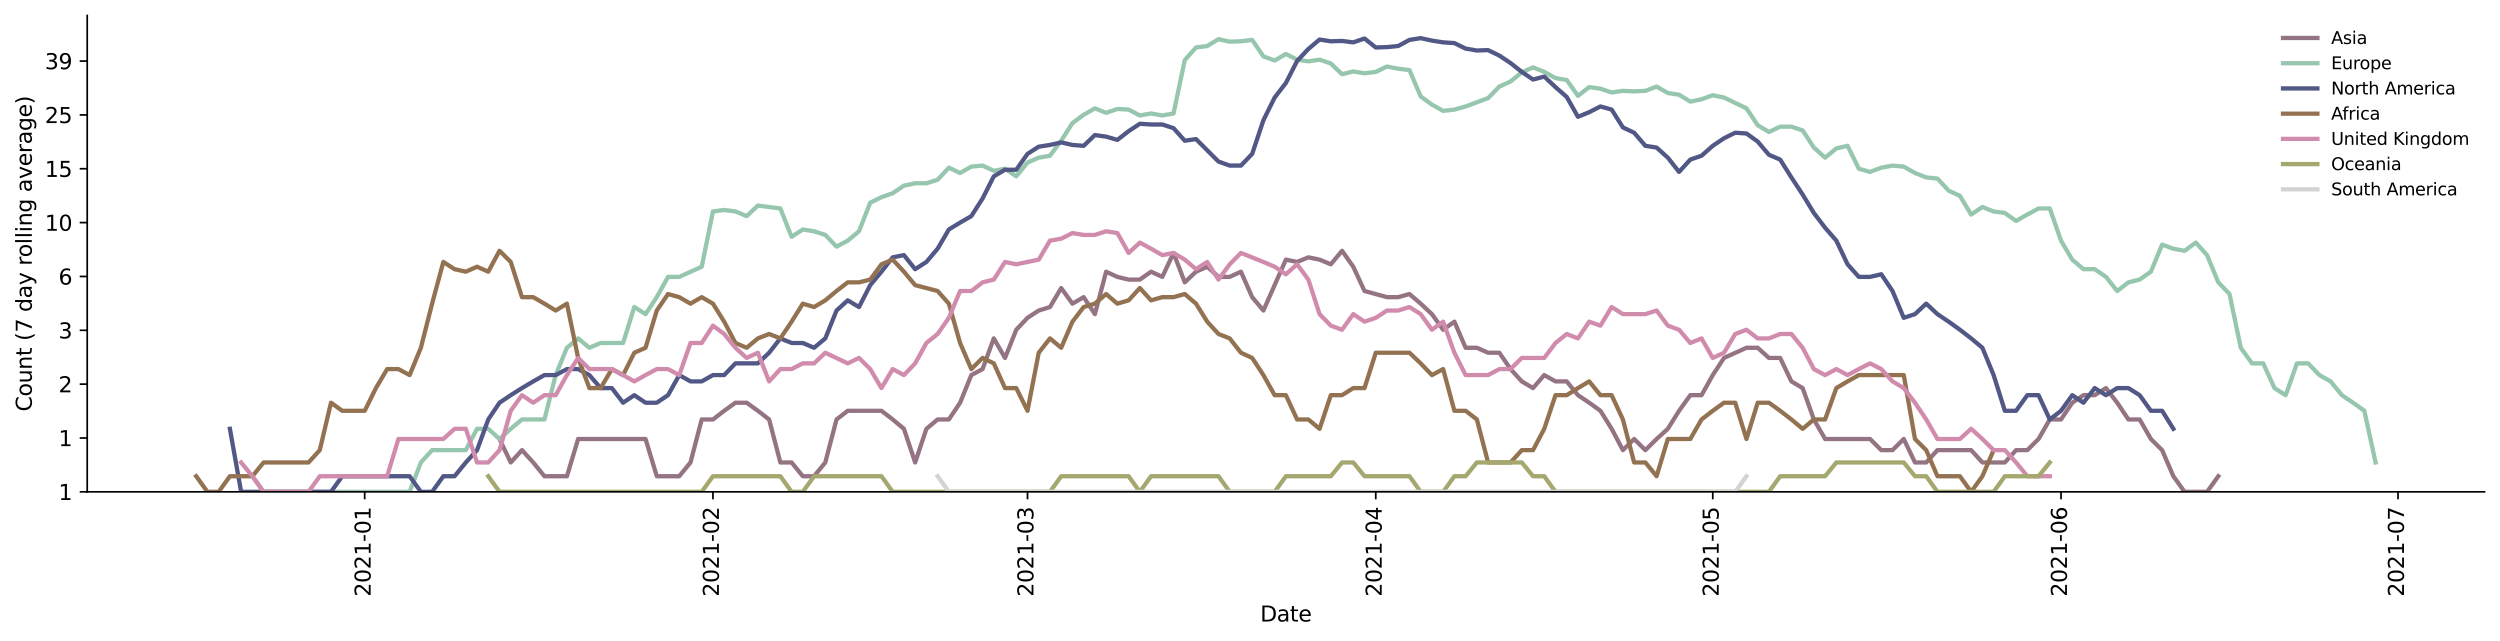 <?xml version="1.0" encoding="utf-8" standalone="no"?>
<!DOCTYPE svg PUBLIC "-//W3C//DTD SVG 1.1//EN"
  "http://www.w3.org/Graphics/SVG/1.1/DTD/svg11.dtd">
<svg height="298.621pt" version="1.1" viewBox="0 0 1163.803 298.621" width="1163.803pt" xmlns="http://www.w3.org/2000/svg" xmlns:xlink="http://www.w3.org/1999/xlink">
 <defs>
  <style type="text/css">*{stroke-linecap:butt;stroke-linejoin:round;}</style>
 </defs>
 <g id="figure_1">
  <g id="patch_1">
   <path d="M 0 298.621 
L 1163.803 298.621 
L 1163.803 0 
L 0 0 
z
" style="fill:#ffffff;"/>
  </g>
  <g id="axes_1">
   <g id="patch_2">
    <path d="M 40.603 228.96 
L 1156.603 228.96 
L 1156.603 7.2 
L 40.603 7.2 
z
" style="fill:#ffffff;"/>
   </g>
   <g id="matplotlib.axis_1">
    <g id="xtick_1">
     <g id="line2d_1">
      <defs>
       <path d="M 0 0 
L 0 3.5 
" id="mf2ac6f2b2b" style="stroke:#000000;stroke-width:0.8;"/>
      </defs>
      <g>
       <use style="stroke:#000000;stroke-width:0.8;" x="169.775" xlink:href="#mf2ac6f2b2b" y="228.96"/>
      </g>
     </g>
     <g id="text_1">
      <!-- 2021-01 -->
      <g transform="translate(172.534 277.743)rotate(-90)scale(0.1 -0.1)">
       <defs>
        <path d="M 1228 531 
L 3431 531 
L 3431 0 
L 469 0 
L 469 531 
Q 828 903 1448 1529 
Q 2069 2156 2228 2338 
Q 2531 2678 2651 2914 
Q 2772 3150 2772 3378 
Q 2772 3750 2511 3984 
Q 2250 4219 1831 4219 
Q 1534 4219 1204 4116 
Q 875 4013 500 3803 
L 500 4441 
Q 881 4594 1212 4672 
Q 1544 4750 1819 4750 
Q 2544 4750 2975 4387 
Q 3406 4025 3406 3419 
Q 3406 3131 3298 2873 
Q 3191 2616 2906 2266 
Q 2828 2175 2409 1742 
Q 1991 1309 1228 531 
z
" id="DejaVuSans-32" transform="scale(0.016)"/>
        <path d="M 2034 4250 
Q 1547 4250 1301 3770 
Q 1056 3291 1056 2328 
Q 1056 1369 1301 889 
Q 1547 409 2034 409 
Q 2525 409 2770 889 
Q 3016 1369 3016 2328 
Q 3016 3291 2770 3770 
Q 2525 4250 2034 4250 
z
M 2034 4750 
Q 2819 4750 3233 4129 
Q 3647 3509 3647 2328 
Q 3647 1150 3233 529 
Q 2819 -91 2034 -91 
Q 1250 -91 836 529 
Q 422 1150 422 2328 
Q 422 3509 836 4129 
Q 1250 4750 2034 4750 
z
" id="DejaVuSans-30" transform="scale(0.016)"/>
        <path d="M 794 531 
L 1825 531 
L 1825 4091 
L 703 3866 
L 703 4441 
L 1819 4666 
L 2450 4666 
L 2450 531 
L 3481 531 
L 3481 0 
L 794 0 
L 794 531 
z
" id="DejaVuSans-31" transform="scale(0.016)"/>
        <path d="M 313 2009 
L 1997 2009 
L 1997 1497 
L 313 1497 
L 313 2009 
z
" id="DejaVuSans-2d" transform="scale(0.016)"/>
       </defs>
       <use xlink:href="#DejaVuSans-32"/>
       <use x="63.623" xlink:href="#DejaVuSans-30"/>
       <use x="127.246" xlink:href="#DejaVuSans-32"/>
       <use x="190.869" xlink:href="#DejaVuSans-31"/>
       <use x="254.492" xlink:href="#DejaVuSans-2d"/>
       <use x="290.576" xlink:href="#DejaVuSans-30"/>
       <use x="354.199" xlink:href="#DejaVuSans-31"/>
      </g>
     </g>
    </g>
    <g id="xtick_2">
     <g id="line2d_2">
      <g>
       <use style="stroke:#000000;stroke-width:0.8;" x="331.893" xlink:href="#mf2ac6f2b2b" y="228.96"/>
      </g>
     </g>
     <g id="text_2">
      <!-- 2021-02 -->
      <g transform="translate(334.652 277.743)rotate(-90)scale(0.1 -0.1)">
       <use xlink:href="#DejaVuSans-32"/>
       <use x="63.623" xlink:href="#DejaVuSans-30"/>
       <use x="127.246" xlink:href="#DejaVuSans-32"/>
       <use x="190.869" xlink:href="#DejaVuSans-31"/>
       <use x="254.492" xlink:href="#DejaVuSans-2d"/>
       <use x="290.576" xlink:href="#DejaVuSans-30"/>
       <use x="354.199" xlink:href="#DejaVuSans-32"/>
      </g>
     </g>
    </g>
    <g id="xtick_3">
     <g id="line2d_3">
      <g>
       <use style="stroke:#000000;stroke-width:0.8;" x="478.322" xlink:href="#mf2ac6f2b2b" y="228.96"/>
      </g>
     </g>
     <g id="text_3">
      <!-- 2021-03 -->
      <g transform="translate(481.081 277.743)rotate(-90)scale(0.1 -0.1)">
       <defs>
        <path d="M 2597 2516 
Q 3050 2419 3304 2112 
Q 3559 1806 3559 1356 
Q 3559 666 3084 287 
Q 2609 -91 1734 -91 
Q 1441 -91 1130 -33 
Q 819 25 488 141 
L 488 750 
Q 750 597 1062 519 
Q 1375 441 1716 441 
Q 2309 441 2620 675 
Q 2931 909 2931 1356 
Q 2931 1769 2642 2001 
Q 2353 2234 1838 2234 
L 1294 2234 
L 1294 2753 
L 1863 2753 
Q 2328 2753 2575 2939 
Q 2822 3125 2822 3475 
Q 2822 3834 2567 4026 
Q 2313 4219 1838 4219 
Q 1578 4219 1281 4162 
Q 984 4106 628 3988 
L 628 4550 
Q 988 4650 1302 4700 
Q 1616 4750 1894 4750 
Q 2613 4750 3031 4423 
Q 3450 4097 3450 3541 
Q 3450 3153 3228 2886 
Q 3006 2619 2597 2516 
z
" id="DejaVuSans-33" transform="scale(0.016)"/>
       </defs>
       <use xlink:href="#DejaVuSans-32"/>
       <use x="63.623" xlink:href="#DejaVuSans-30"/>
       <use x="127.246" xlink:href="#DejaVuSans-32"/>
       <use x="190.869" xlink:href="#DejaVuSans-31"/>
       <use x="254.492" xlink:href="#DejaVuSans-2d"/>
       <use x="290.576" xlink:href="#DejaVuSans-30"/>
       <use x="354.199" xlink:href="#DejaVuSans-33"/>
      </g>
     </g>
    </g>
    <g id="xtick_4">
     <g id="line2d_4">
      <g>
       <use style="stroke:#000000;stroke-width:0.8;" x="640.44" xlink:href="#mf2ac6f2b2b" y="228.96"/>
      </g>
     </g>
     <g id="text_4">
      <!-- 2021-04 -->
      <g transform="translate(643.199 277.743)rotate(-90)scale(0.1 -0.1)">
       <defs>
        <path d="M 2419 4116 
L 825 1625 
L 2419 1625 
L 2419 4116 
z
M 2253 4666 
L 3047 4666 
L 3047 1625 
L 3713 1625 
L 3713 1100 
L 3047 1100 
L 3047 0 
L 2419 0 
L 2419 1100 
L 313 1100 
L 313 1709 
L 2253 4666 
z
" id="DejaVuSans-34" transform="scale(0.016)"/>
       </defs>
       <use xlink:href="#DejaVuSans-32"/>
       <use x="63.623" xlink:href="#DejaVuSans-30"/>
       <use x="127.246" xlink:href="#DejaVuSans-32"/>
       <use x="190.869" xlink:href="#DejaVuSans-31"/>
       <use x="254.492" xlink:href="#DejaVuSans-2d"/>
       <use x="290.576" xlink:href="#DejaVuSans-30"/>
       <use x="354.199" xlink:href="#DejaVuSans-34"/>
      </g>
     </g>
    </g>
    <g id="xtick_5">
     <g id="line2d_5">
      <g>
       <use style="stroke:#000000;stroke-width:0.8;" x="797.329" xlink:href="#mf2ac6f2b2b" y="228.96"/>
      </g>
     </g>
     <g id="text_5">
      <!-- 2021-05 -->
      <g transform="translate(800.088 277.743)rotate(-90)scale(0.1 -0.1)">
       <defs>
        <path d="M 691 4666 
L 3169 4666 
L 3169 4134 
L 1269 4134 
L 1269 2991 
Q 1406 3038 1543 3061 
Q 1681 3084 1819 3084 
Q 2600 3084 3056 2656 
Q 3513 2228 3513 1497 
Q 3513 744 3044 326 
Q 2575 -91 1722 -91 
Q 1428 -91 1123 -41 
Q 819 9 494 109 
L 494 744 
Q 775 591 1075 516 
Q 1375 441 1709 441 
Q 2250 441 2565 725 
Q 2881 1009 2881 1497 
Q 2881 1984 2565 2268 
Q 2250 2553 1709 2553 
Q 1456 2553 1204 2497 
Q 953 2441 691 2322 
L 691 4666 
z
" id="DejaVuSans-35" transform="scale(0.016)"/>
       </defs>
       <use xlink:href="#DejaVuSans-32"/>
       <use x="63.623" xlink:href="#DejaVuSans-30"/>
       <use x="127.246" xlink:href="#DejaVuSans-32"/>
       <use x="190.869" xlink:href="#DejaVuSans-31"/>
       <use x="254.492" xlink:href="#DejaVuSans-2d"/>
       <use x="290.576" xlink:href="#DejaVuSans-30"/>
       <use x="354.199" xlink:href="#DejaVuSans-35"/>
      </g>
     </g>
    </g>
    <g id="xtick_6">
     <g id="line2d_6">
      <g>
       <use style="stroke:#000000;stroke-width:0.8;" x="959.447" xlink:href="#mf2ac6f2b2b" y="228.96"/>
      </g>
     </g>
     <g id="text_6">
      <!-- 2021-06 -->
      <g transform="translate(962.206 277.743)rotate(-90)scale(0.1 -0.1)">
       <defs>
        <path d="M 2113 2584 
Q 1688 2584 1439 2293 
Q 1191 2003 1191 1497 
Q 1191 994 1439 701 
Q 1688 409 2113 409 
Q 2538 409 2786 701 
Q 3034 994 3034 1497 
Q 3034 2003 2786 2293 
Q 2538 2584 2113 2584 
z
M 3366 4563 
L 3366 3988 
Q 3128 4100 2886 4159 
Q 2644 4219 2406 4219 
Q 1781 4219 1451 3797 
Q 1122 3375 1075 2522 
Q 1259 2794 1537 2939 
Q 1816 3084 2150 3084 
Q 2853 3084 3261 2657 
Q 3669 2231 3669 1497 
Q 3669 778 3244 343 
Q 2819 -91 2113 -91 
Q 1303 -91 875 529 
Q 447 1150 447 2328 
Q 447 3434 972 4092 
Q 1497 4750 2381 4750 
Q 2619 4750 2861 4703 
Q 3103 4656 3366 4563 
z
" id="DejaVuSans-36" transform="scale(0.016)"/>
       </defs>
       <use xlink:href="#DejaVuSans-32"/>
       <use x="63.623" xlink:href="#DejaVuSans-30"/>
       <use x="127.246" xlink:href="#DejaVuSans-32"/>
       <use x="190.869" xlink:href="#DejaVuSans-31"/>
       <use x="254.492" xlink:href="#DejaVuSans-2d"/>
       <use x="290.576" xlink:href="#DejaVuSans-30"/>
       <use x="354.199" xlink:href="#DejaVuSans-36"/>
      </g>
     </g>
    </g>
    <g id="xtick_7">
     <g id="line2d_7">
      <g>
       <use style="stroke:#000000;stroke-width:0.8;" x="1116.335" xlink:href="#mf2ac6f2b2b" y="228.96"/>
      </g>
     </g>
     <g id="text_7">
      <!-- 2021-07 -->
      <g transform="translate(1119.094 277.743)rotate(-90)scale(0.1 -0.1)">
       <defs>
        <path d="M 525 4666 
L 3525 4666 
L 3525 4397 
L 1831 0 
L 1172 0 
L 2766 4134 
L 525 4134 
L 525 4666 
z
" id="DejaVuSans-37" transform="scale(0.016)"/>
       </defs>
       <use xlink:href="#DejaVuSans-32"/>
       <use x="63.623" xlink:href="#DejaVuSans-30"/>
       <use x="127.246" xlink:href="#DejaVuSans-32"/>
       <use x="190.869" xlink:href="#DejaVuSans-31"/>
       <use x="254.492" xlink:href="#DejaVuSans-2d"/>
       <use x="290.576" xlink:href="#DejaVuSans-30"/>
       <use x="354.199" xlink:href="#DejaVuSans-37"/>
      </g>
     </g>
    </g>
    <g id="text_8">
     <!-- Date -->
     <g transform="translate(586.652 289.341)scale(0.1 -0.1)">
      <defs>
       <path d="M 1259 4147 
L 1259 519 
L 2022 519 
Q 2988 519 3436 956 
Q 3884 1394 3884 2338 
Q 3884 3275 3436 3711 
Q 2988 4147 2022 4147 
L 1259 4147 
z
M 628 4666 
L 1925 4666 
Q 3281 4666 3915 4102 
Q 4550 3538 4550 2338 
Q 4550 1131 3912 565 
Q 3275 0 1925 0 
L 628 0 
L 628 4666 
z
" id="DejaVuSans-44" transform="scale(0.016)"/>
       <path d="M 2194 1759 
Q 1497 1759 1228 1600 
Q 959 1441 959 1056 
Q 959 750 1161 570 
Q 1363 391 1709 391 
Q 2188 391 2477 730 
Q 2766 1069 2766 1631 
L 2766 1759 
L 2194 1759 
z
M 3341 1997 
L 3341 0 
L 2766 0 
L 2766 531 
Q 2569 213 2275 61 
Q 1981 -91 1556 -91 
Q 1019 -91 701 211 
Q 384 513 384 1019 
Q 384 1609 779 1909 
Q 1175 2209 1959 2209 
L 2766 2209 
L 2766 2266 
Q 2766 2663 2505 2880 
Q 2244 3097 1772 3097 
Q 1472 3097 1187 3025 
Q 903 2953 641 2809 
L 641 3341 
Q 956 3463 1253 3523 
Q 1550 3584 1831 3584 
Q 2591 3584 2966 3190 
Q 3341 2797 3341 1997 
z
" id="DejaVuSans-61" transform="scale(0.016)"/>
       <path d="M 1172 4494 
L 1172 3500 
L 2356 3500 
L 2356 3053 
L 1172 3053 
L 1172 1153 
Q 1172 725 1289 603 
Q 1406 481 1766 481 
L 2356 481 
L 2356 0 
L 1766 0 
Q 1100 0 847 248 
Q 594 497 594 1153 
L 594 3053 
L 172 3053 
L 172 3500 
L 594 3500 
L 594 4494 
L 1172 4494 
z
" id="DejaVuSans-74" transform="scale(0.016)"/>
       <path d="M 3597 1894 
L 3597 1613 
L 953 1613 
Q 991 1019 1311 708 
Q 1631 397 2203 397 
Q 2534 397 2845 478 
Q 3156 559 3463 722 
L 3463 178 
Q 3153 47 2828 -22 
Q 2503 -91 2169 -91 
Q 1331 -91 842 396 
Q 353 884 353 1716 
Q 353 2575 817 3079 
Q 1281 3584 2069 3584 
Q 2775 3584 3186 3129 
Q 3597 2675 3597 1894 
z
M 3022 2063 
Q 3016 2534 2758 2815 
Q 2500 3097 2075 3097 
Q 1594 3097 1305 2825 
Q 1016 2553 972 2059 
L 3022 2063 
z
" id="DejaVuSans-65" transform="scale(0.016)"/>
      </defs>
      <use xlink:href="#DejaVuSans-44"/>
      <use x="77.002" xlink:href="#DejaVuSans-61"/>
      <use x="138.281" xlink:href="#DejaVuSans-74"/>
      <use x="177.49" xlink:href="#DejaVuSans-65"/>
     </g>
    </g>
   </g>
   <g id="matplotlib.axis_2">
    <g id="ytick_1">
     <g id="line2d_8">
      <defs>
       <path d="M 0 0 
L -3.5 0 
" id="m610166da14" style="stroke:#000000;stroke-width:0.8;"/>
      </defs>
      <g>
       <use style="stroke:#000000;stroke-width:0.8;" x="40.603" xlink:href="#m610166da14" y="228.96"/>
      </g>
     </g>
     <g id="text_9">
      <!-- 1 -->
      <g transform="translate(27.241 232.759)scale(0.1 -0.1)">
       <use xlink:href="#DejaVuSans-31"/>
      </g>
     </g>
    </g>
    <g id="ytick_2">
     <g id="line2d_9">
      <g>
       <use style="stroke:#000000;stroke-width:0.8;" x="40.603" xlink:href="#m610166da14" y="203.893"/>
      </g>
     </g>
     <g id="text_10">
      <!-- 1 -->
      <g transform="translate(27.241 207.692)scale(0.1 -0.1)">
       <use xlink:href="#DejaVuSans-31"/>
      </g>
     </g>
    </g>
    <g id="ytick_3">
     <g id="line2d_10">
      <g>
       <use style="stroke:#000000;stroke-width:0.8;" x="40.603" xlink:href="#m610166da14" y="178.827"/>
      </g>
     </g>
     <g id="text_11">
      <!-- 2 -->
      <g transform="translate(27.241 182.626)scale(0.1 -0.1)">
       <use xlink:href="#DejaVuSans-32"/>
      </g>
     </g>
    </g>
    <g id="ytick_4">
     <g id="line2d_11">
      <g>
       <use style="stroke:#000000;stroke-width:0.8;" x="40.603" xlink:href="#m610166da14" y="153.76"/>
      </g>
     </g>
     <g id="text_12">
      <!-- 3 -->
      <g transform="translate(27.241 157.559)scale(0.1 -0.1)">
       <use xlink:href="#DejaVuSans-33"/>
      </g>
     </g>
    </g>
    <g id="ytick_5">
     <g id="line2d_12">
      <g>
       <use style="stroke:#000000;stroke-width:0.8;" x="40.603" xlink:href="#m610166da14" y="128.693"/>
      </g>
     </g>
     <g id="text_13">
      <!-- 6 -->
      <g transform="translate(27.241 132.492)scale(0.1 -0.1)">
       <use xlink:href="#DejaVuSans-36"/>
      </g>
     </g>
    </g>
    <g id="ytick_6">
     <g id="line2d_13">
      <g>
       <use style="stroke:#000000;stroke-width:0.8;" x="40.603" xlink:href="#m610166da14" y="103.626"/>
      </g>
     </g>
     <g id="text_14">
      <!-- 10 -->
      <g transform="translate(20.878 107.426)scale(0.1 -0.1)">
       <use xlink:href="#DejaVuSans-31"/>
       <use x="63.623" xlink:href="#DejaVuSans-30"/>
      </g>
     </g>
    </g>
    <g id="ytick_7">
     <g id="line2d_14">
      <g>
       <use style="stroke:#000000;stroke-width:0.8;" x="40.603" xlink:href="#m610166da14" y="78.56"/>
      </g>
     </g>
     <g id="text_15">
      <!-- 15 -->
      <g transform="translate(20.878 82.359)scale(0.1 -0.1)">
       <use xlink:href="#DejaVuSans-31"/>
       <use x="63.623" xlink:href="#DejaVuSans-35"/>
      </g>
     </g>
    </g>
    <g id="ytick_8">
     <g id="line2d_15">
      <g>
       <use style="stroke:#000000;stroke-width:0.8;" x="40.603" xlink:href="#m610166da14" y="53.493"/>
      </g>
     </g>
     <g id="text_16">
      <!-- 25 -->
      <g transform="translate(20.878 57.292)scale(0.1 -0.1)">
       <use xlink:href="#DejaVuSans-32"/>
       <use x="63.623" xlink:href="#DejaVuSans-35"/>
      </g>
     </g>
    </g>
    <g id="ytick_9">
     <g id="line2d_16">
      <g>
       <use style="stroke:#000000;stroke-width:0.8;" x="40.603" xlink:href="#m610166da14" y="28.426"/>
      </g>
     </g>
     <g id="text_17">
      <!-- 39 -->
      <g transform="translate(20.878 32.225)scale(0.1 -0.1)">
       <defs>
        <path d="M 703 97 
L 703 672 
Q 941 559 1184 500 
Q 1428 441 1663 441 
Q 2288 441 2617 861 
Q 2947 1281 2994 2138 
Q 2813 1869 2534 1725 
Q 2256 1581 1919 1581 
Q 1219 1581 811 2004 
Q 403 2428 403 3163 
Q 403 3881 828 4315 
Q 1253 4750 1959 4750 
Q 2769 4750 3195 4129 
Q 3622 3509 3622 2328 
Q 3622 1225 3098 567 
Q 2575 -91 1691 -91 
Q 1453 -91 1209 -44 
Q 966 3 703 97 
z
M 1959 2075 
Q 2384 2075 2632 2365 
Q 2881 2656 2881 3163 
Q 2881 3666 2632 3958 
Q 2384 4250 1959 4250 
Q 1534 4250 1286 3958 
Q 1038 3666 1038 3163 
Q 1038 2656 1286 2365 
Q 1534 2075 1959 2075 
z
" id="DejaVuSans-39" transform="scale(0.016)"/>
       </defs>
       <use xlink:href="#DejaVuSans-33"/>
       <use x="63.623" xlink:href="#DejaVuSans-39"/>
      </g>
     </g>
    </g>
    <g id="text_18">
     <!-- Count (7 day rolling average) -->
     <g transform="translate(14.798 191.548)rotate(-90)scale(0.1 -0.1)">
      <defs>
       <path d="M 4122 4306 
L 4122 3641 
Q 3803 3938 3442 4084 
Q 3081 4231 2675 4231 
Q 1875 4231 1450 3742 
Q 1025 3253 1025 2328 
Q 1025 1406 1450 917 
Q 1875 428 2675 428 
Q 3081 428 3442 575 
Q 3803 722 4122 1019 
L 4122 359 
Q 3791 134 3420 21 
Q 3050 -91 2638 -91 
Q 1578 -91 968 557 
Q 359 1206 359 2328 
Q 359 3453 968 4101 
Q 1578 4750 2638 4750 
Q 3056 4750 3426 4639 
Q 3797 4528 4122 4306 
z
" id="DejaVuSans-43" transform="scale(0.016)"/>
       <path d="M 1959 3097 
Q 1497 3097 1228 2736 
Q 959 2375 959 1747 
Q 959 1119 1226 758 
Q 1494 397 1959 397 
Q 2419 397 2687 759 
Q 2956 1122 2956 1747 
Q 2956 2369 2687 2733 
Q 2419 3097 1959 3097 
z
M 1959 3584 
Q 2709 3584 3137 3096 
Q 3566 2609 3566 1747 
Q 3566 888 3137 398 
Q 2709 -91 1959 -91 
Q 1206 -91 779 398 
Q 353 888 353 1747 
Q 353 2609 779 3096 
Q 1206 3584 1959 3584 
z
" id="DejaVuSans-6f" transform="scale(0.016)"/>
       <path d="M 544 1381 
L 544 3500 
L 1119 3500 
L 1119 1403 
Q 1119 906 1312 657 
Q 1506 409 1894 409 
Q 2359 409 2629 706 
Q 2900 1003 2900 1516 
L 2900 3500 
L 3475 3500 
L 3475 0 
L 2900 0 
L 2900 538 
Q 2691 219 2414 64 
Q 2138 -91 1772 -91 
Q 1169 -91 856 284 
Q 544 659 544 1381 
z
M 1991 3584 
L 1991 3584 
z
" id="DejaVuSans-75" transform="scale(0.016)"/>
       <path d="M 3513 2113 
L 3513 0 
L 2938 0 
L 2938 2094 
Q 2938 2591 2744 2837 
Q 2550 3084 2163 3084 
Q 1697 3084 1428 2787 
Q 1159 2491 1159 1978 
L 1159 0 
L 581 0 
L 581 3500 
L 1159 3500 
L 1159 2956 
Q 1366 3272 1645 3428 
Q 1925 3584 2291 3584 
Q 2894 3584 3203 3211 
Q 3513 2838 3513 2113 
z
" id="DejaVuSans-6e" transform="scale(0.016)"/>
       <path id="DejaVuSans-20" transform="scale(0.016)"/>
       <path d="M 1984 4856 
Q 1566 4138 1362 3434 
Q 1159 2731 1159 2009 
Q 1159 1288 1364 580 
Q 1569 -128 1984 -844 
L 1484 -844 
Q 1016 -109 783 600 
Q 550 1309 550 2009 
Q 550 2706 781 3412 
Q 1013 4119 1484 4856 
L 1984 4856 
z
" id="DejaVuSans-28" transform="scale(0.016)"/>
       <path d="M 2906 2969 
L 2906 4863 
L 3481 4863 
L 3481 0 
L 2906 0 
L 2906 525 
Q 2725 213 2448 61 
Q 2172 -91 1784 -91 
Q 1150 -91 751 415 
Q 353 922 353 1747 
Q 353 2572 751 3078 
Q 1150 3584 1784 3584 
Q 2172 3584 2448 3432 
Q 2725 3281 2906 2969 
z
M 947 1747 
Q 947 1113 1208 752 
Q 1469 391 1925 391 
Q 2381 391 2643 752 
Q 2906 1113 2906 1747 
Q 2906 2381 2643 2742 
Q 2381 3103 1925 3103 
Q 1469 3103 1208 2742 
Q 947 2381 947 1747 
z
" id="DejaVuSans-64" transform="scale(0.016)"/>
       <path d="M 2059 -325 
Q 1816 -950 1584 -1140 
Q 1353 -1331 966 -1331 
L 506 -1331 
L 506 -850 
L 844 -850 
Q 1081 -850 1212 -737 
Q 1344 -625 1503 -206 
L 1606 56 
L 191 3500 
L 800 3500 
L 1894 763 
L 2988 3500 
L 3597 3500 
L 2059 -325 
z
" id="DejaVuSans-79" transform="scale(0.016)"/>
       <path d="M 2631 2963 
Q 2534 3019 2420 3045 
Q 2306 3072 2169 3072 
Q 1681 3072 1420 2755 
Q 1159 2438 1159 1844 
L 1159 0 
L 581 0 
L 581 3500 
L 1159 3500 
L 1159 2956 
Q 1341 3275 1631 3429 
Q 1922 3584 2338 3584 
Q 2397 3584 2469 3576 
Q 2541 3569 2628 3553 
L 2631 2963 
z
" id="DejaVuSans-72" transform="scale(0.016)"/>
       <path d="M 603 4863 
L 1178 4863 
L 1178 0 
L 603 0 
L 603 4863 
z
" id="DejaVuSans-6c" transform="scale(0.016)"/>
       <path d="M 603 3500 
L 1178 3500 
L 1178 0 
L 603 0 
L 603 3500 
z
M 603 4863 
L 1178 4863 
L 1178 4134 
L 603 4134 
L 603 4863 
z
" id="DejaVuSans-69" transform="scale(0.016)"/>
       <path d="M 2906 1791 
Q 2906 2416 2648 2759 
Q 2391 3103 1925 3103 
Q 1463 3103 1205 2759 
Q 947 2416 947 1791 
Q 947 1169 1205 825 
Q 1463 481 1925 481 
Q 2391 481 2648 825 
Q 2906 1169 2906 1791 
z
M 3481 434 
Q 3481 -459 3084 -895 
Q 2688 -1331 1869 -1331 
Q 1566 -1331 1297 -1286 
Q 1028 -1241 775 -1147 
L 775 -588 
Q 1028 -725 1275 -790 
Q 1522 -856 1778 -856 
Q 2344 -856 2625 -561 
Q 2906 -266 2906 331 
L 2906 616 
Q 2728 306 2450 153 
Q 2172 0 1784 0 
Q 1141 0 747 490 
Q 353 981 353 1791 
Q 353 2603 747 3093 
Q 1141 3584 1784 3584 
Q 2172 3584 2450 3431 
Q 2728 3278 2906 2969 
L 2906 3500 
L 3481 3500 
L 3481 434 
z
" id="DejaVuSans-67" transform="scale(0.016)"/>
       <path d="M 191 3500 
L 800 3500 
L 1894 563 
L 2988 3500 
L 3597 3500 
L 2284 0 
L 1503 0 
L 191 3500 
z
" id="DejaVuSans-76" transform="scale(0.016)"/>
       <path d="M 513 4856 
L 1013 4856 
Q 1481 4119 1714 3412 
Q 1947 2706 1947 2009 
Q 1947 1309 1714 600 
Q 1481 -109 1013 -844 
L 513 -844 
Q 928 -128 1133 580 
Q 1338 1288 1338 2009 
Q 1338 2731 1133 3434 
Q 928 4138 513 4856 
z
" id="DejaVuSans-29" transform="scale(0.016)"/>
      </defs>
      <use xlink:href="#DejaVuSans-43"/>
      <use x="69.824" xlink:href="#DejaVuSans-6f"/>
      <use x="131.006" xlink:href="#DejaVuSans-75"/>
      <use x="194.385" xlink:href="#DejaVuSans-6e"/>
      <use x="257.764" xlink:href="#DejaVuSans-74"/>
      <use x="296.973" xlink:href="#DejaVuSans-20"/>
      <use x="328.76" xlink:href="#DejaVuSans-28"/>
      <use x="367.773" xlink:href="#DejaVuSans-37"/>
      <use x="431.396" xlink:href="#DejaVuSans-20"/>
      <use x="463.184" xlink:href="#DejaVuSans-64"/>
      <use x="526.66" xlink:href="#DejaVuSans-61"/>
      <use x="587.939" xlink:href="#DejaVuSans-79"/>
      <use x="647.119" xlink:href="#DejaVuSans-20"/>
      <use x="678.906" xlink:href="#DejaVuSans-72"/>
      <use x="717.77" xlink:href="#DejaVuSans-6f"/>
      <use x="778.951" xlink:href="#DejaVuSans-6c"/>
      <use x="806.734" xlink:href="#DejaVuSans-6c"/>
      <use x="834.518" xlink:href="#DejaVuSans-69"/>
      <use x="862.301" xlink:href="#DejaVuSans-6e"/>
      <use x="925.68" xlink:href="#DejaVuSans-67"/>
      <use x="989.156" xlink:href="#DejaVuSans-20"/>
      <use x="1020.943" xlink:href="#DejaVuSans-61"/>
      <use x="1082.223" xlink:href="#DejaVuSans-76"/>
      <use x="1141.402" xlink:href="#DejaVuSans-65"/>
      <use x="1202.926" xlink:href="#DejaVuSans-72"/>
      <use x="1244.039" xlink:href="#DejaVuSans-61"/>
      <use x="1305.318" xlink:href="#DejaVuSans-67"/>
      <use x="1368.795" xlink:href="#DejaVuSans-65"/>
      <use x="1430.318" xlink:href="#DejaVuSans-29"/>
     </g>
    </g>
   </g>
   <g id="line2d_17">
    <path clip-path="url(#p8a48753e97)" d="M 232.53 204.358 
L 237.76 215.281 
L 242.989 209.546 
L 248.219 215.281 
L 253.448 221.692 
L 263.908 221.692 
L 269.137 204.358 
L 300.515 204.358 
L 305.745 221.692 
L 316.204 221.692 
L 321.433 215.281 
L 326.663 195.265 
L 331.893 195.265 
L 337.122 191.231 
L 342.352 187.475 
L 347.582 187.475 
L 352.811 191.231 
L 358.041 195.265 
L 363.27 215.281 
L 368.5 215.281 
L 373.73 221.692 
L 378.959 221.692 
L 384.189 215.281 
L 389.418 195.265 
L 394.648 191.231 
L 410.337 191.231 
L 415.567 195.265 
L 420.796 199.621 
L 426.026 215.281 
L 431.255 199.621 
L 436.485 195.265 
L 441.715 195.265 
L 446.944 187.475 
L 452.174 174.608 
L 457.404 171.816 
L 462.633 157.535 
L 467.863 166.628 
L 473.092 153.502 
L 478.322 147.961 
L 483.552 144.558 
L 488.781 142.933 
L 494.011 134.087 
L 499.24 141.356 
L 504.47 138.331 
L 509.7 146.233 
L 514.929 126.48 
L 520.159 128.899 
L 525.389 130.151 
L 530.618 130.151 
L 535.848 126.48 
L 541.077 128.899 
L 546.307 117.752 
L 551.537 131.431 
L 556.766 126.48 
L 561.996 124.163 
L 567.225 128.899 
L 572.455 128.899 
L 577.685 126.48 
L 582.914 138.331 
L 588.144 144.558 
L 598.603 120.863 
L 603.833 121.941 
L 609.062 119.806 
L 614.292 120.863 
L 619.522 123.041 
L 624.751 116.753 
L 629.981 124.163 
L 635.21 135.465 
L 645.67 138.331 
L 650.899 138.331 
L 656.129 136.879 
L 661.359 141.356 
L 666.588 146.233 
L 671.818 153.502 
L 677.047 149.746 
L 682.277 161.892 
L 687.507 161.892 
L 692.736 164.209 
L 697.966 164.209 
L 703.195 171.816 
L 708.425 177.551 
L 713.655 180.663 
L 718.884 174.608 
L 724.114 177.551 
L 729.344 177.551 
L 734.573 183.962 
L 739.803 187.475 
L 745.032 191.231 
L 750.262 199.621 
L 755.492 209.546 
L 760.721 204.358 
L 765.951 209.546 
L 771.18 204.358 
L 776.41 199.621 
L 781.64 191.231 
L 786.869 183.962 
L 792.099 183.962 
L 797.329 174.608 
L 802.558 166.628 
L 813.017 161.892 
L 818.247 161.892 
L 823.477 166.628 
L 828.706 166.628 
L 833.936 177.551 
L 839.165 180.663 
L 844.395 195.265 
L 849.625 204.358 
L 870.543 204.358 
L 875.773 209.546 
L 881.002 209.546 
L 886.232 204.358 
L 891.462 215.281 
L 896.691 215.281 
L 901.921 209.546 
L 917.61 209.546 
L 922.839 215.281 
L 933.299 215.281 
L 938.528 209.546 
L 943.758 209.546 
L 948.987 204.358 
L 954.217 195.265 
L 959.447 195.265 
L 964.676 187.475 
L 969.906 183.962 
L 975.135 183.962 
L 980.365 180.663 
L 985.595 187.475 
L 990.824 195.265 
L 996.054 195.265 
L 1001.284 204.358 
L 1006.513 209.546 
L 1011.743 221.692 
L 1016.972 228.96 
L 1027.432 228.96 
L 1032.661 221.692 
L 1032.661 221.692 
" style="fill:none;stroke:#947383;stroke-linecap:square;stroke-width:2;"/>
   </g>
   <g id="line2d_18">
    <path clip-path="url(#p8a48753e97)" d="M 117.478 221.692 
L 122.708 228.96 
L 190.693 228.96 
L 195.923 215.281 
L 201.152 209.546 
L 216.841 209.546 
L 222.071 199.621 
L 227.3 199.621 
L 232.53 204.358 
L 237.76 199.621 
L 242.989 195.265 
L 253.448 195.265 
L 258.678 174.608 
L 263.908 161.892 
L 269.137 157.535 
L 274.367 161.892 
L 279.597 159.67 
L 290.056 159.67 
L 295.285 142.933 
L 300.515 146.233 
L 305.745 138.331 
L 310.974 128.899 
L 316.204 128.899 
L 326.663 124.163 
L 331.893 98.438 
L 337.122 97.736 
L 342.352 98.438 
L 347.582 100.602 
L 352.811 95.682 
L 363.27 97.043 
L 368.5 110.232 
L 373.73 106.829 
L 378.959 107.66 
L 384.189 109.361 
L 389.418 114.809 
L 394.648 112.017 
L 399.878 107.66 
L 405.107 94.354 
L 410.337 91.792 
L 415.567 89.947 
L 420.796 86.434 
L 426.026 85.312 
L 431.255 85.312 
L 436.485 83.67 
L 441.715 78.043 
L 446.944 80.529 
L 452.174 77.559 
L 457.404 77.08 
L 462.633 79.521 
L 467.863 78.531 
L 473.092 82.077 
L 478.322 75.666 
L 483.552 73.388 
L 488.781 72.503 
L 494.011 65.51 
L 499.24 57.285 
L 504.47 53.441 
L 509.7 50.433 
L 514.929 52.521 
L 520.159 50.726 
L 525.389 51.021 
L 530.618 53.751 
L 535.848 52.826 
L 541.077 53.751 
L 546.307 52.826 
L 551.537 27.974 
L 556.766 22.103 
L 561.996 21.412 
L 567.225 18.244 
L 572.455 19.39 
L 577.685 19.225 
L 582.914 18.569 
L 588.144 26.258 
L 593.374 28.168 
L 598.603 25.143 
L 603.833 27.781 
L 609.062 28.558 
L 614.292 27.781 
L 619.522 29.546 
L 624.751 34.555 
L 629.981 33.259 
L 635.21 34.119 
L 640.44 33.473 
L 645.67 30.96 
L 650.899 31.993 
L 656.129 32.622 
L 661.359 44.874 
L 666.588 48.705 
L 671.818 51.616 
L 677.047 51.021 
L 682.277 49.562 
L 692.736 45.672 
L 697.966 40.314 
L 703.195 37.937 
L 708.425 33.687 
L 713.655 31.371 
L 718.884 33.473 
L 724.114 36.332 
L 729.344 37.243 
L 734.573 44.61 
L 739.803 40.558 
L 745.032 41.295 
L 750.262 43.055 
L 755.492 42.294 
L 760.721 42.546 
L 765.951 42.294 
L 771.18 40.314 
L 776.41 43.311 
L 781.64 44.087 
L 786.869 47.305 
L 792.099 46.211 
L 797.329 44.348 
L 802.558 45.405 
L 813.017 50.433 
L 818.247 58.29 
L 823.477 61.421 
L 828.706 58.97 
L 833.936 58.97 
L 839.165 60.709 
L 844.395 68.689 
L 849.625 73.388 
L 854.854 69.1 
L 860.084 67.877 
L 865.314 78.531 
L 870.543 80.023 
L 875.773 78.043 
L 881.002 77.08 
L 886.232 77.559 
L 891.462 80.529 
L 896.691 82.603 
L 901.921 83.134 
L 907.15 88.75 
L 912.38 91.17 
L 917.61 99.871 
L 922.839 96.358 
L 928.069 98.438 
L 933.299 99.15 
L 938.528 102.854 
L 943.758 99.871 
L 948.987 97.043 
L 954.217 97.043 
L 959.447 112.017 
L 964.676 120.863 
L 969.906 125.309 
L 975.135 125.309 
L 980.365 128.899 
L 985.595 135.465 
L 990.824 131.431 
L 996.054 130.151 
L 1001.284 126.48 
L 1006.513 113.862 
L 1011.743 115.772 
L 1016.972 116.753 
L 1022.202 112.932 
L 1027.432 118.769 
L 1032.661 131.431 
L 1037.891 136.879 
L 1043.12 161.892 
L 1048.35 169.161 
L 1053.58 169.161 
L 1058.809 180.663 
L 1064.039 183.962 
L 1069.269 169.161 
L 1074.498 169.161 
L 1079.728 174.608 
L 1084.957 177.551 
L 1090.187 183.962 
L 1095.417 187.475 
L 1100.646 191.231 
L 1105.876 215.281 
L 1105.876 215.281 
" style="fill:none;stroke:#96c6ad;stroke-linecap:square;stroke-width:2;"/>
   </g>
   <g id="line2d_19">
    <path clip-path="url(#p8a48753e97)" d="M 107.019 199.621 
L 112.249 228.96 
L 154.086 228.96 
L 159.315 221.692 
L 190.693 221.692 
L 195.923 228.96 
L 201.152 228.96 
L 206.382 221.692 
L 211.612 221.692 
L 216.841 215.281 
L 222.071 209.546 
L 227.3 195.265 
L 232.53 187.475 
L 237.76 183.962 
L 242.989 180.663 
L 248.219 177.551 
L 253.448 174.608 
L 258.678 174.608 
L 263.908 171.816 
L 269.137 171.816 
L 274.367 174.608 
L 279.597 180.663 
L 284.826 180.663 
L 290.056 187.475 
L 295.285 183.962 
L 300.515 187.475 
L 305.745 187.475 
L 310.974 183.962 
L 316.204 174.608 
L 321.433 177.551 
L 326.663 177.551 
L 331.893 174.608 
L 337.122 174.608 
L 342.352 169.161 
L 352.811 169.161 
L 358.041 164.209 
L 363.27 157.535 
L 368.5 159.67 
L 373.73 159.67 
L 378.959 161.892 
L 384.189 157.535 
L 389.418 144.558 
L 394.648 139.822 
L 399.878 142.933 
L 405.107 132.743 
L 410.337 126.48 
L 415.567 119.806 
L 420.796 118.769 
L 426.026 125.309 
L 431.255 121.941 
L 436.485 115.772 
L 441.715 106.829 
L 446.944 103.626 
L 452.174 100.602 
L 457.404 92.421 
L 462.633 82.077 
L 467.863 79.024 
L 473.092 79.024 
L 478.322 71.632 
L 483.552 68.281 
L 488.781 67.475 
L 494.011 66.287 
L 499.24 67.475 
L 504.47 67.877 
L 509.7 62.872 
L 514.929 63.613 
L 520.159 65.125 
L 525.389 61.064 
L 530.618 57.618 
L 535.848 57.953 
L 541.077 57.953 
L 546.307 59.659 
L 551.537 65.51 
L 556.766 64.743 
L 567.225 75.203 
L 572.455 77.08 
L 577.685 77.08 
L 582.914 71.632 
L 588.144 55.973 
L 593.374 45.405 
L 598.603 38.639 
L 603.833 28.363 
L 609.062 22.804 
L 614.292 18.406 
L 619.522 19.225 
L 624.751 19.06 
L 629.981 19.722 
L 635.21 17.921 
L 640.44 22.103 
L 645.67 21.93 
L 650.899 21.412 
L 656.129 18.569 
L 661.359 17.76 
L 666.588 18.896 
L 671.818 19.722 
L 677.047 20.056 
L 682.277 22.628 
L 687.507 23.513 
L 692.736 23.335 
L 697.966 25.884 
L 703.195 29.347 
L 708.425 33.473 
L 713.655 37.014 
L 718.884 35.659 
L 724.114 40.558 
L 729.344 45.139 
L 734.573 54.377 
L 739.803 52.218 
L 745.032 49.562 
L 750.262 51.021 
L 755.492 59.313 
L 760.721 61.78 
L 765.951 67.877 
L 771.18 68.689 
L 776.41 73.388 
L 781.64 80.023 
L 786.869 74.288 
L 792.099 72.503 
L 797.329 67.877 
L 802.558 64.364 
L 807.788 61.78 
L 813.017 62.142 
L 818.247 65.897 
L 823.477 72.066 
L 828.706 74.288 
L 833.936 82.603 
L 839.165 90.555 
L 844.395 99.15 
L 849.625 106.011 
L 854.854 112.017 
L 860.084 123.041 
L 865.314 128.899 
L 870.543 128.899 
L 875.773 127.676 
L 881.002 135.465 
L 886.232 147.961 
L 891.462 146.233 
L 896.691 141.356 
L 901.921 146.233 
L 907.15 149.746 
L 912.38 153.502 
L 917.61 157.535 
L 922.839 161.892 
L 928.069 174.608 
L 933.299 191.231 
L 938.528 191.231 
L 943.758 183.962 
L 948.987 183.962 
L 954.217 195.265 
L 959.447 191.231 
L 964.676 183.962 
L 969.906 187.475 
L 975.135 180.663 
L 980.365 183.962 
L 985.595 180.663 
L 990.824 180.663 
L 996.054 183.962 
L 1001.284 191.231 
L 1006.513 191.231 
L 1011.743 199.621 
L 1011.743 199.621 
" style="fill:none;stroke:#525886;stroke-linecap:square;stroke-width:2;"/>
   </g>
   <g id="line2d_20">
    <path clip-path="url(#p8a48753e97)" d="M 91.33 221.692 
L 96.56 228.96 
L 101.79 228.96 
L 107.019 221.692 
L 117.478 221.692 
L 122.708 215.281 
L 143.627 215.281 
L 148.856 209.546 
L 154.086 187.475 
L 159.315 191.231 
L 169.775 191.231 
L 175.004 180.663 
L 180.234 171.816 
L 185.463 171.816 
L 190.693 174.608 
L 195.923 161.892 
L 201.152 141.356 
L 206.382 121.941 
L 211.612 125.309 
L 216.841 126.48 
L 222.071 124.163 
L 227.3 126.48 
L 232.53 116.753 
L 237.76 121.941 
L 242.989 138.331 
L 248.219 138.331 
L 253.448 141.356 
L 258.678 144.558 
L 263.908 141.356 
L 269.137 166.628 
L 274.367 180.663 
L 279.597 180.663 
L 284.826 171.816 
L 290.056 174.608 
L 295.285 164.209 
L 300.515 161.892 
L 305.745 144.558 
L 310.974 136.879 
L 316.204 138.331 
L 321.433 141.356 
L 326.663 138.331 
L 331.893 141.356 
L 337.122 149.746 
L 342.352 159.67 
L 347.582 161.892 
L 352.811 157.535 
L 358.041 155.481 
L 363.27 157.535 
L 368.5 149.746 
L 373.73 141.356 
L 378.959 142.933 
L 384.189 139.822 
L 389.418 135.465 
L 394.648 131.431 
L 399.878 131.431 
L 405.107 130.151 
L 410.337 123.041 
L 415.567 120.863 
L 420.796 126.48 
L 426.026 132.743 
L 436.485 135.465 
L 441.715 141.356 
L 446.944 159.67 
L 452.174 171.816 
L 457.404 166.628 
L 462.633 169.161 
L 467.863 180.663 
L 473.092 180.663 
L 478.322 191.231 
L 483.552 164.209 
L 488.781 157.535 
L 494.011 161.892 
L 499.24 149.746 
L 504.47 142.933 
L 509.7 141.356 
L 514.929 136.879 
L 520.159 141.356 
L 525.389 139.822 
L 530.618 134.087 
L 535.848 139.822 
L 541.077 138.331 
L 546.307 138.331 
L 551.537 136.879 
L 556.766 141.356 
L 561.996 149.746 
L 567.225 155.481 
L 572.455 157.535 
L 577.685 164.209 
L 582.914 166.628 
L 588.144 174.608 
L 593.374 183.962 
L 598.603 183.962 
L 603.833 195.265 
L 609.062 195.265 
L 614.292 199.621 
L 619.522 183.962 
L 624.751 183.962 
L 629.981 180.663 
L 635.21 180.663 
L 640.44 164.209 
L 656.129 164.209 
L 661.359 169.161 
L 666.588 174.608 
L 671.818 171.816 
L 677.047 191.231 
L 682.277 191.231 
L 687.507 195.265 
L 692.736 215.281 
L 703.195 215.281 
L 708.425 209.546 
L 713.655 209.546 
L 718.884 199.621 
L 724.114 183.962 
L 729.344 183.962 
L 734.573 180.663 
L 739.803 177.551 
L 745.032 183.962 
L 750.262 183.962 
L 755.492 195.265 
L 760.721 215.281 
L 765.951 215.281 
L 771.18 221.692 
L 776.41 204.358 
L 786.869 204.358 
L 792.099 195.265 
L 797.329 191.231 
L 802.558 187.475 
L 807.788 187.475 
L 813.017 204.358 
L 818.247 187.475 
L 823.477 187.475 
L 828.706 191.231 
L 833.936 195.265 
L 839.165 199.621 
L 844.395 195.265 
L 849.625 195.265 
L 854.854 180.663 
L 860.084 177.551 
L 865.314 174.608 
L 886.232 174.608 
L 891.462 204.358 
L 896.691 209.546 
L 901.921 221.692 
L 912.38 221.692 
L 917.61 228.96 
L 922.839 221.692 
L 928.069 209.546 
L 928.069 209.546 
" style="fill:none;stroke:#937252;stroke-linecap:square;stroke-width:2;"/>
   </g>
   <g id="line2d_21">
    <path clip-path="url(#p8a48753e97)" d="M 112.249 215.281 
L 117.478 221.692 
L 122.708 228.96 
L 143.627 228.96 
L 148.856 221.692 
L 180.234 221.692 
L 185.463 204.358 
L 206.382 204.358 
L 211.612 199.621 
L 216.841 199.621 
L 222.071 215.281 
L 227.3 215.281 
L 232.53 209.546 
L 237.76 191.231 
L 242.989 183.962 
L 248.219 187.475 
L 253.448 183.962 
L 258.678 183.962 
L 263.908 174.608 
L 269.137 166.628 
L 274.367 171.816 
L 284.826 171.816 
L 290.056 174.608 
L 295.285 177.551 
L 300.515 174.608 
L 305.745 171.816 
L 310.974 171.816 
L 316.204 174.608 
L 321.433 159.67 
L 326.663 159.67 
L 331.893 151.592 
L 337.122 155.481 
L 342.352 161.892 
L 347.582 166.628 
L 352.811 164.209 
L 358.041 177.551 
L 363.27 171.816 
L 368.5 171.816 
L 373.73 169.161 
L 378.959 169.161 
L 384.189 164.209 
L 394.648 169.161 
L 399.878 166.628 
L 405.107 171.816 
L 410.337 180.663 
L 415.567 171.816 
L 420.796 174.608 
L 426.026 169.161 
L 431.255 159.67 
L 436.485 155.481 
L 441.715 147.961 
L 446.944 135.465 
L 452.174 135.465 
L 457.404 131.431 
L 462.633 130.151 
L 467.863 121.941 
L 473.092 123.041 
L 483.552 120.863 
L 488.781 112.017 
L 494.011 111.117 
L 499.24 108.504 
L 504.47 109.361 
L 509.7 109.361 
L 514.929 107.66 
L 520.159 108.504 
L 525.389 117.752 
L 530.618 112.932 
L 535.848 115.772 
L 541.077 118.769 
L 546.307 117.752 
L 551.537 120.863 
L 556.766 125.309 
L 561.996 121.941 
L 567.225 130.151 
L 572.455 123.041 
L 577.685 117.752 
L 588.144 121.941 
L 593.374 124.163 
L 598.603 127.676 
L 603.833 123.041 
L 609.062 130.151 
L 614.292 146.233 
L 619.522 151.592 
L 624.751 153.502 
L 629.981 146.233 
L 635.21 149.746 
L 640.44 147.961 
L 645.67 144.558 
L 650.899 144.558 
L 656.129 142.933 
L 661.359 146.233 
L 666.588 153.502 
L 671.818 149.746 
L 677.047 164.209 
L 682.277 174.608 
L 692.736 174.608 
L 697.966 171.816 
L 703.195 171.816 
L 708.425 166.628 
L 718.884 166.628 
L 724.114 159.67 
L 729.344 155.481 
L 734.573 157.535 
L 739.803 149.746 
L 745.032 151.592 
L 750.262 142.933 
L 755.492 146.233 
L 765.951 146.233 
L 771.18 144.558 
L 776.41 151.592 
L 781.64 153.502 
L 786.869 159.67 
L 792.099 157.535 
L 797.329 166.628 
L 802.558 164.209 
L 807.788 155.481 
L 813.017 153.502 
L 818.247 157.535 
L 823.477 157.535 
L 828.706 155.481 
L 833.936 155.481 
L 839.165 161.892 
L 844.395 171.816 
L 849.625 174.608 
L 854.854 171.816 
L 860.084 174.608 
L 865.314 171.816 
L 870.543 169.161 
L 875.773 171.816 
L 881.002 177.551 
L 886.232 180.663 
L 891.462 187.475 
L 896.691 195.265 
L 901.921 204.358 
L 912.38 204.358 
L 917.61 199.621 
L 922.839 204.358 
L 928.069 209.546 
L 933.299 209.546 
L 938.528 215.281 
L 943.758 221.692 
L 954.217 221.692 
L 954.217 221.692 
" style="fill:none;stroke:#d18cad;stroke-linecap:square;stroke-width:2;"/>
   </g>
   <g id="line2d_22">
    <path clip-path="url(#p8a48753e97)" d="M 227.3 221.692 
L 232.53 228.96 
L 326.663 228.96 
L 331.893 221.692 
L 363.27 221.692 
L 368.5 228.96 
L 373.73 228.96 
L 378.959 221.692 
L 410.337 221.692 
L 415.567 228.96 
L 488.781 228.96 
L 494.011 221.692 
L 525.389 221.692 
L 530.618 228.96 
L 535.848 221.692 
L 567.225 221.692 
L 572.455 228.96 
L 593.374 228.96 
L 598.603 221.692 
L 619.522 221.692 
L 624.751 215.281 
L 629.981 215.281 
L 635.21 221.692 
L 656.129 221.692 
L 661.359 228.96 
L 671.818 228.96 
L 677.047 221.692 
L 682.277 221.692 
L 687.507 215.281 
L 708.425 215.281 
L 713.655 221.692 
L 718.884 221.692 
L 724.114 228.96 
L 823.477 228.96 
L 828.706 221.692 
L 849.625 221.692 
L 854.854 215.281 
L 886.232 215.281 
L 891.462 221.692 
L 896.691 221.692 
L 901.921 228.96 
L 928.069 228.96 
L 933.299 221.692 
L 948.987 221.692 
L 954.217 215.281 
L 954.217 215.281 
" style="fill:none;stroke:#a4a86f;stroke-linecap:square;stroke-width:2;"/>
   </g>
   <g id="line2d_23">
    <path clip-path="url(#p8a48753e97)" d="M 436.485 221.692 
L 441.715 228.96 
L 446.944 228.96 
L 452.174 228.96 
L 457.404 228.96 
L 462.633 228.96 
L 467.863 228.96 
L 473.092 228.96 
L 478.322 228.96 
L 483.552 228.96 
L 488.781 228.96 
L 494.011 228.96 
L 499.24 228.96 
L 504.47 228.96 
L 509.7 228.96 
L 514.929 228.96 
L 520.159 228.96 
L 525.389 228.96 
L 530.618 228.96 
L 535.848 228.96 
L 541.077 228.96 
L 546.307 228.96 
L 551.537 228.96 
L 556.766 228.96 
L 561.996 228.96 
L 567.225 228.96 
L 572.455 228.96 
L 577.685 228.96 
L 582.914 228.96 
L 588.144 228.96 
L 593.374 228.96 
L 598.603 228.96 
L 603.833 228.96 
L 609.062 228.96 
L 614.292 228.96 
L 619.522 228.96 
L 624.751 228.96 
L 629.981 228.96 
L 635.21 228.96 
L 640.44 228.96 
L 645.67 228.96 
L 650.899 228.96 
L 656.129 228.96 
L 661.359 228.96 
L 666.588 228.96 
L 671.818 228.96 
L 677.047 228.96 
L 682.277 228.96 
L 687.507 228.96 
L 692.736 228.96 
L 697.966 228.96 
L 703.195 228.96 
L 708.425 228.96 
L 713.655 228.96 
L 718.884 228.96 
L 724.114 228.96 
L 729.344 228.96 
L 734.573 228.96 
L 739.803 228.96 
L 745.032 228.96 
L 750.262 228.96 
L 755.492 228.96 
L 760.721 228.96 
L 765.951 228.96 
L 771.18 228.96 
L 776.41 228.96 
L 781.64 228.96 
L 786.869 228.96 
L 792.099 228.96 
L 797.329 228.96 
L 802.558 228.96 
L 807.788 228.96 
L 813.017 221.692 
" style="fill:none;stroke:#d3d3d3;stroke-linecap:square;stroke-width:2;"/>
   </g>
   <g id="patch_3">
    <path d="M 40.603 228.96 
L 40.603 7.2 
" style="fill:none;stroke:#000000;stroke-linecap:square;stroke-linejoin:miter;stroke-width:0.8;"/>
   </g>
   <g id="patch_4">
    <path d="M 40.603 228.96 
L 1156.603 228.96 
" style="fill:none;stroke:#000000;stroke-linecap:square;stroke-linejoin:miter;stroke-width:0.8;"/>
   </g>
   <g id="legend_1">
    <g id="line2d_24">
     <path d="M 1062.792 17.679 
L 1078.792 17.679 
" style="fill:none;stroke:#947383;stroke-linecap:square;stroke-width:2;"/>
    </g>
    <g id="line2d_25"/>
    <g id="text_19">
     <!-- Asia -->
     <g transform="translate(1085.192 20.479)scale(0.08 -0.08)">
      <defs>
       <path d="M 2188 4044 
L 1331 1722 
L 3047 1722 
L 2188 4044 
z
M 1831 4666 
L 2547 4666 
L 4325 0 
L 3669 0 
L 3244 1197 
L 1141 1197 
L 716 0 
L 50 0 
L 1831 4666 
z
" id="DejaVuSans-41" transform="scale(0.016)"/>
       <path d="M 2834 3397 
L 2834 2853 
Q 2591 2978 2328 3040 
Q 2066 3103 1784 3103 
Q 1356 3103 1142 2972 
Q 928 2841 928 2578 
Q 928 2378 1081 2264 
Q 1234 2150 1697 2047 
L 1894 2003 
Q 2506 1872 2764 1633 
Q 3022 1394 3022 966 
Q 3022 478 2636 193 
Q 2250 -91 1575 -91 
Q 1294 -91 989 -36 
Q 684 19 347 128 
L 347 722 
Q 666 556 975 473 
Q 1284 391 1588 391 
Q 1994 391 2212 530 
Q 2431 669 2431 922 
Q 2431 1156 2273 1281 
Q 2116 1406 1581 1522 
L 1381 1569 
Q 847 1681 609 1914 
Q 372 2147 372 2553 
Q 372 3047 722 3315 
Q 1072 3584 1716 3584 
Q 2034 3584 2315 3537 
Q 2597 3491 2834 3397 
z
" id="DejaVuSans-73" transform="scale(0.016)"/>
      </defs>
      <use xlink:href="#DejaVuSans-41"/>
      <use x="68.408" xlink:href="#DejaVuSans-73"/>
      <use x="120.508" xlink:href="#DejaVuSans-69"/>
      <use x="148.291" xlink:href="#DejaVuSans-61"/>
     </g>
    </g>
    <g id="line2d_26">
     <path d="M 1062.792 29.421 
L 1078.792 29.421 
" style="fill:none;stroke:#96c6ad;stroke-linecap:square;stroke-width:2;"/>
    </g>
    <g id="line2d_27"/>
    <g id="text_20">
     <!-- Europe -->
     <g transform="translate(1085.192 32.221)scale(0.08 -0.08)">
      <defs>
       <path d="M 628 4666 
L 3578 4666 
L 3578 4134 
L 1259 4134 
L 1259 2753 
L 3481 2753 
L 3481 2222 
L 1259 2222 
L 1259 531 
L 3634 531 
L 3634 0 
L 628 0 
L 628 4666 
z
" id="DejaVuSans-45" transform="scale(0.016)"/>
       <path d="M 1159 525 
L 1159 -1331 
L 581 -1331 
L 581 3500 
L 1159 3500 
L 1159 2969 
Q 1341 3281 1617 3432 
Q 1894 3584 2278 3584 
Q 2916 3584 3314 3078 
Q 3713 2572 3713 1747 
Q 3713 922 3314 415 
Q 2916 -91 2278 -91 
Q 1894 -91 1617 61 
Q 1341 213 1159 525 
z
M 3116 1747 
Q 3116 2381 2855 2742 
Q 2594 3103 2138 3103 
Q 1681 3103 1420 2742 
Q 1159 2381 1159 1747 
Q 1159 1113 1420 752 
Q 1681 391 2138 391 
Q 2594 391 2855 752 
Q 3116 1113 3116 1747 
z
" id="DejaVuSans-70" transform="scale(0.016)"/>
      </defs>
      <use xlink:href="#DejaVuSans-45"/>
      <use x="63.184" xlink:href="#DejaVuSans-75"/>
      <use x="126.562" xlink:href="#DejaVuSans-72"/>
      <use x="165.426" xlink:href="#DejaVuSans-6f"/>
      <use x="226.607" xlink:href="#DejaVuSans-70"/>
      <use x="290.084" xlink:href="#DejaVuSans-65"/>
     </g>
    </g>
    <g id="line2d_28">
     <path d="M 1062.792 41.164 
L 1078.792 41.164 
" style="fill:none;stroke:#525886;stroke-linecap:square;stroke-width:2;"/>
    </g>
    <g id="line2d_29"/>
    <g id="text_21">
     <!-- North America -->
     <g transform="translate(1085.192 43.964)scale(0.08 -0.08)">
      <defs>
       <path d="M 628 4666 
L 1478 4666 
L 3547 763 
L 3547 4666 
L 4159 4666 
L 4159 0 
L 3309 0 
L 1241 3903 
L 1241 0 
L 628 0 
L 628 4666 
z
" id="DejaVuSans-4e" transform="scale(0.016)"/>
       <path d="M 3513 2113 
L 3513 0 
L 2938 0 
L 2938 2094 
Q 2938 2591 2744 2837 
Q 2550 3084 2163 3084 
Q 1697 3084 1428 2787 
Q 1159 2491 1159 1978 
L 1159 0 
L 581 0 
L 581 4863 
L 1159 4863 
L 1159 2956 
Q 1366 3272 1645 3428 
Q 1925 3584 2291 3584 
Q 2894 3584 3203 3211 
Q 3513 2838 3513 2113 
z
" id="DejaVuSans-68" transform="scale(0.016)"/>
       <path d="M 3328 2828 
Q 3544 3216 3844 3400 
Q 4144 3584 4550 3584 
Q 5097 3584 5394 3201 
Q 5691 2819 5691 2113 
L 5691 0 
L 5113 0 
L 5113 2094 
Q 5113 2597 4934 2840 
Q 4756 3084 4391 3084 
Q 3944 3084 3684 2787 
Q 3425 2491 3425 1978 
L 3425 0 
L 2847 0 
L 2847 2094 
Q 2847 2600 2669 2842 
Q 2491 3084 2119 3084 
Q 1678 3084 1418 2786 
Q 1159 2488 1159 1978 
L 1159 0 
L 581 0 
L 581 3500 
L 1159 3500 
L 1159 2956 
Q 1356 3278 1631 3431 
Q 1906 3584 2284 3584 
Q 2666 3584 2933 3390 
Q 3200 3197 3328 2828 
z
" id="DejaVuSans-6d" transform="scale(0.016)"/>
       <path d="M 3122 3366 
L 3122 2828 
Q 2878 2963 2633 3030 
Q 2388 3097 2138 3097 
Q 1578 3097 1268 2742 
Q 959 2388 959 1747 
Q 959 1106 1268 751 
Q 1578 397 2138 397 
Q 2388 397 2633 464 
Q 2878 531 3122 666 
L 3122 134 
Q 2881 22 2623 -34 
Q 2366 -91 2075 -91 
Q 1284 -91 818 406 
Q 353 903 353 1747 
Q 353 2603 823 3093 
Q 1294 3584 2113 3584 
Q 2378 3584 2631 3529 
Q 2884 3475 3122 3366 
z
" id="DejaVuSans-63" transform="scale(0.016)"/>
      </defs>
      <use xlink:href="#DejaVuSans-4e"/>
      <use x="74.805" xlink:href="#DejaVuSans-6f"/>
      <use x="135.986" xlink:href="#DejaVuSans-72"/>
      <use x="177.1" xlink:href="#DejaVuSans-74"/>
      <use x="216.309" xlink:href="#DejaVuSans-68"/>
      <use x="279.688" xlink:href="#DejaVuSans-20"/>
      <use x="311.475" xlink:href="#DejaVuSans-41"/>
      <use x="379.883" xlink:href="#DejaVuSans-6d"/>
      <use x="477.295" xlink:href="#DejaVuSans-65"/>
      <use x="538.818" xlink:href="#DejaVuSans-72"/>
      <use x="579.932" xlink:href="#DejaVuSans-69"/>
      <use x="607.715" xlink:href="#DejaVuSans-63"/>
      <use x="662.695" xlink:href="#DejaVuSans-61"/>
     </g>
    </g>
    <g id="line2d_30">
     <path d="M 1062.792 52.906 
L 1078.792 52.906 
" style="fill:none;stroke:#937252;stroke-linecap:square;stroke-width:2;"/>
    </g>
    <g id="line2d_31"/>
    <g id="text_22">
     <!-- Africa -->
     <g transform="translate(1085.192 55.706)scale(0.08 -0.08)">
      <defs>
       <path d="M 2375 4863 
L 2375 4384 
L 1825 4384 
Q 1516 4384 1395 4259 
Q 1275 4134 1275 3809 
L 1275 3500 
L 2222 3500 
L 2222 3053 
L 1275 3053 
L 1275 0 
L 697 0 
L 697 3053 
L 147 3053 
L 147 3500 
L 697 3500 
L 697 3744 
Q 697 4328 969 4595 
Q 1241 4863 1831 4863 
L 2375 4863 
z
" id="DejaVuSans-66" transform="scale(0.016)"/>
      </defs>
      <use xlink:href="#DejaVuSans-41"/>
      <use x="64.783" xlink:href="#DejaVuSans-66"/>
      <use x="99.988" xlink:href="#DejaVuSans-72"/>
      <use x="141.102" xlink:href="#DejaVuSans-69"/>
      <use x="168.885" xlink:href="#DejaVuSans-63"/>
      <use x="223.865" xlink:href="#DejaVuSans-61"/>
     </g>
    </g>
    <g id="line2d_32">
     <path d="M 1062.792 64.649 
L 1078.792 64.649 
" style="fill:none;stroke:#d18cad;stroke-linecap:square;stroke-width:2;"/>
    </g>
    <g id="line2d_33"/>
    <g id="text_23">
     <!-- United Kingdom -->
     <g transform="translate(1085.192 67.449)scale(0.08 -0.08)">
      <defs>
       <path d="M 556 4666 
L 1191 4666 
L 1191 1831 
Q 1191 1081 1462 751 
Q 1734 422 2344 422 
Q 2950 422 3222 751 
Q 3494 1081 3494 1831 
L 3494 4666 
L 4128 4666 
L 4128 1753 
Q 4128 841 3676 375 
Q 3225 -91 2344 -91 
Q 1459 -91 1007 375 
Q 556 841 556 1753 
L 556 4666 
z
" id="DejaVuSans-55" transform="scale(0.016)"/>
       <path d="M 628 4666 
L 1259 4666 
L 1259 2694 
L 3353 4666 
L 4166 4666 
L 1850 2491 
L 4331 0 
L 3500 0 
L 1259 2247 
L 1259 0 
L 628 0 
L 628 4666 
z
" id="DejaVuSans-4b" transform="scale(0.016)"/>
      </defs>
      <use xlink:href="#DejaVuSans-55"/>
      <use x="73.193" xlink:href="#DejaVuSans-6e"/>
      <use x="136.572" xlink:href="#DejaVuSans-69"/>
      <use x="164.355" xlink:href="#DejaVuSans-74"/>
      <use x="203.564" xlink:href="#DejaVuSans-65"/>
      <use x="265.088" xlink:href="#DejaVuSans-64"/>
      <use x="328.564" xlink:href="#DejaVuSans-20"/>
      <use x="360.352" xlink:href="#DejaVuSans-4b"/>
      <use x="425.928" xlink:href="#DejaVuSans-69"/>
      <use x="453.711" xlink:href="#DejaVuSans-6e"/>
      <use x="517.09" xlink:href="#DejaVuSans-67"/>
      <use x="580.566" xlink:href="#DejaVuSans-64"/>
      <use x="644.043" xlink:href="#DejaVuSans-6f"/>
      <use x="705.225" xlink:href="#DejaVuSans-6d"/>
     </g>
    </g>
    <g id="line2d_34">
     <path d="M 1062.792 76.391 
L 1078.792 76.391 
" style="fill:none;stroke:#a4a86f;stroke-linecap:square;stroke-width:2;"/>
    </g>
    <g id="line2d_35"/>
    <g id="text_24">
     <!-- Oceania -->
     <g transform="translate(1085.192 79.191)scale(0.08 -0.08)">
      <defs>
       <path d="M 2522 4238 
Q 1834 4238 1429 3725 
Q 1025 3213 1025 2328 
Q 1025 1447 1429 934 
Q 1834 422 2522 422 
Q 3209 422 3611 934 
Q 4013 1447 4013 2328 
Q 4013 3213 3611 3725 
Q 3209 4238 2522 4238 
z
M 2522 4750 
Q 3503 4750 4090 4092 
Q 4678 3434 4678 2328 
Q 4678 1225 4090 567 
Q 3503 -91 2522 -91 
Q 1538 -91 948 565 
Q 359 1222 359 2328 
Q 359 3434 948 4092 
Q 1538 4750 2522 4750 
z
" id="DejaVuSans-4f" transform="scale(0.016)"/>
      </defs>
      <use xlink:href="#DejaVuSans-4f"/>
      <use x="78.711" xlink:href="#DejaVuSans-63"/>
      <use x="133.691" xlink:href="#DejaVuSans-65"/>
      <use x="195.215" xlink:href="#DejaVuSans-61"/>
      <use x="256.494" xlink:href="#DejaVuSans-6e"/>
      <use x="319.873" xlink:href="#DejaVuSans-69"/>
      <use x="347.656" xlink:href="#DejaVuSans-61"/>
     </g>
    </g>
    <g id="line2d_36">
     <path d="M 1062.792 88.134 
L 1078.792 88.134 
" style="fill:none;stroke:#d3d3d3;stroke-linecap:square;stroke-width:2;"/>
    </g>
    <g id="line2d_37"/>
    <g id="text_25">
     <!-- South America -->
     <g transform="translate(1085.192 90.934)scale(0.08 -0.08)">
      <defs>
       <path d="M 3425 4513 
L 3425 3897 
Q 3066 4069 2747 4153 
Q 2428 4238 2131 4238 
Q 1616 4238 1336 4038 
Q 1056 3838 1056 3469 
Q 1056 3159 1242 3001 
Q 1428 2844 1947 2747 
L 2328 2669 
Q 3034 2534 3370 2195 
Q 3706 1856 3706 1288 
Q 3706 609 3251 259 
Q 2797 -91 1919 -91 
Q 1588 -91 1214 -16 
Q 841 59 441 206 
L 441 856 
Q 825 641 1194 531 
Q 1563 422 1919 422 
Q 2459 422 2753 634 
Q 3047 847 3047 1241 
Q 3047 1584 2836 1778 
Q 2625 1972 2144 2069 
L 1759 2144 
Q 1053 2284 737 2584 
Q 422 2884 422 3419 
Q 422 4038 858 4394 
Q 1294 4750 2059 4750 
Q 2388 4750 2728 4690 
Q 3069 4631 3425 4513 
z
" id="DejaVuSans-53" transform="scale(0.016)"/>
      </defs>
      <use xlink:href="#DejaVuSans-53"/>
      <use x="63.477" xlink:href="#DejaVuSans-6f"/>
      <use x="124.658" xlink:href="#DejaVuSans-75"/>
      <use x="188.037" xlink:href="#DejaVuSans-74"/>
      <use x="227.246" xlink:href="#DejaVuSans-68"/>
      <use x="290.625" xlink:href="#DejaVuSans-20"/>
      <use x="322.412" xlink:href="#DejaVuSans-41"/>
      <use x="390.82" xlink:href="#DejaVuSans-6d"/>
      <use x="488.232" xlink:href="#DejaVuSans-65"/>
      <use x="549.756" xlink:href="#DejaVuSans-72"/>
      <use x="590.869" xlink:href="#DejaVuSans-69"/>
      <use x="618.652" xlink:href="#DejaVuSans-63"/>
      <use x="673.633" xlink:href="#DejaVuSans-61"/>
     </g>
    </g>
   </g>
  </g>
 </g>
 <defs>
  <clipPath id="p8a48753e97">
   <rect height="221.76" width="1116" x="40.603" y="7.2"/>
  </clipPath>
 </defs>
</svg>
